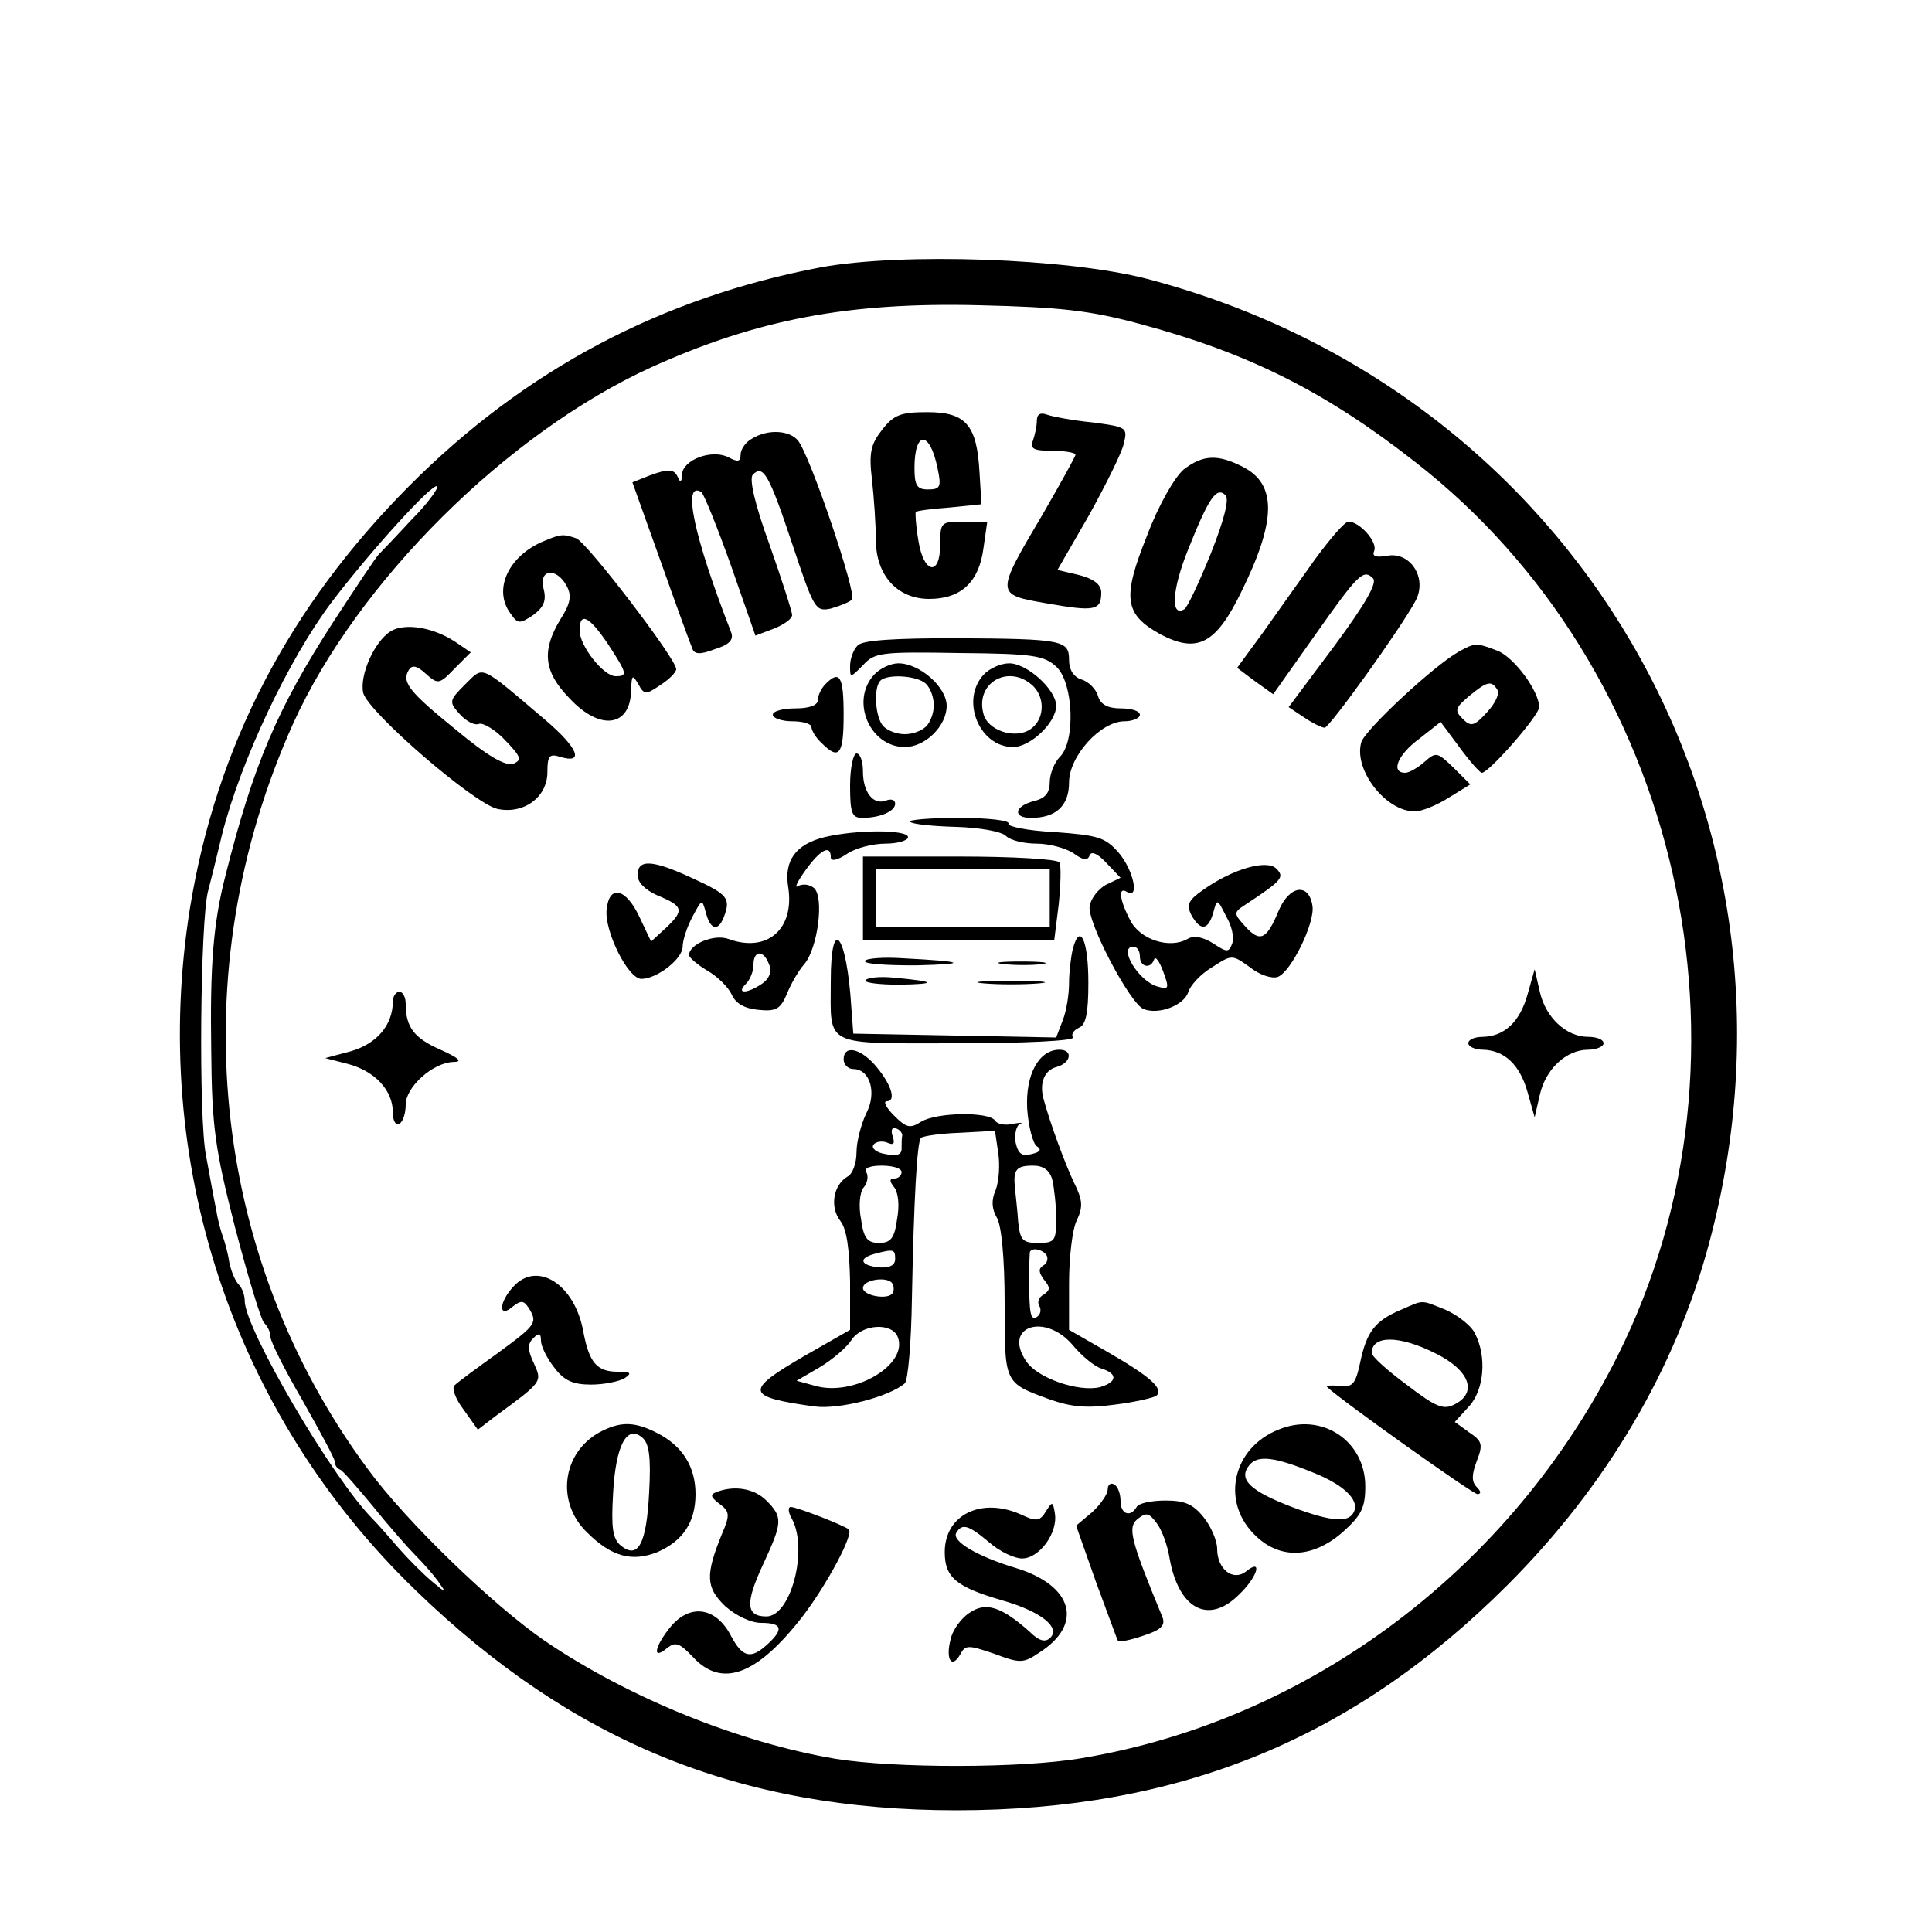 <?xml version="1.0" standalone="no"?>
<!DOCTYPE svg PUBLIC "-//W3C//DTD SVG 20010904//EN"
 "http://www.w3.org/TR/2001/REC-SVG-20010904/DTD/svg10.dtd">
<svg version="1.0" xmlns="http://www.w3.org/2000/svg"
 width="300pt" height="300pt" viewBox="0 0 300 300"
 preserveAspectRatio="xMidYMid meet">
<g transform="translate(0,300) scale(0.1,-0.1)"
fill="#000000" stroke="none">
<path d="M1275 2585 c-248 -47 -460 -159 -640 -340 -186 -187 -299 -403 -340
-655 -63 -393 66 -785 351 -1060 243 -235 503 -341 839 -341 346 0 616 110
856 350 154 154 261 336 313 531 178 662 -208 1323 -873 1497 -123 32 -379 41
-506 18z m495 -88 c168 -45 288 -105 427 -214 413 -321 549 -920 315 -1388
-165 -330 -478 -566 -832 -625 -92 -16 -291 -16 -383 -1 -148 25 -320 94 -451
183 -80 55 -215 185 -275 267 -245 331 -289 772 -116 1157 100 221 333 452
557 554 164 74 305 101 508 96 127 -3 172 -8 250 -29z m-1131 -304 c-24 -26
-47 -50 -50 -53 -4 -3 -35 -50 -71 -105 -88 -136 -125 -224 -168 -395 -19 -74
-24 -140 -22 -271 1 -120 6 -153 37 -275 20 -76 40 -143 45 -148 6 -6 10 -15
10 -22 0 -7 22 -51 50 -99 27 -48 50 -90 50 -95 0 -5 3 -10 8 -12 4 -1 27 -28
52 -58 24 -30 54 -64 65 -75 11 -11 27 -29 35 -40 14 -20 14 -20 -10 0 -13 11
-35 33 -50 50 -14 16 -32 37 -41 46 -62 62 -199 296 -199 339 0 9 -4 20 -9 25
-6 6 -12 21 -15 35 -2 14 -7 32 -10 40 -3 8 -8 26 -10 40 -3 14 -10 52 -16 85
-12 58 -9 365 3 411 3 11 13 51 22 89 29 114 103 271 170 360 60 79 157 186
164 180 2 -3 -15 -27 -40 -52z"/>
<path d="M1370 2333 c-18 -23 -21 -36 -16 -78 3 -27 6 -69 6 -93 0 -55 33 -92
83 -92 49 0 77 26 84 78 l6 42 -37 0 c-35 0 -36 -1 -36 -35 0 -51 -26 -46 -34
6 -4 23 -5 43 -4 44 2 2 25 5 53 7 l49 5 -3 49 c-4 74 -21 94 -81 94 -41 0
-52 -4 -70 -27z m86 -61 c6 -28 4 -32 -15 -32 -17 0 -21 6 -21 33 0 59 24 59
36 -1z"/>
<path d="M1610 2347 c0 -9 -3 -22 -6 -31 -5 -13 1 -16 30 -16 20 0 36 -3 36
-6 0 -3 -23 -44 -50 -91 -75 -127 -75 -126 6 -140 74 -13 84 -11 84 17 0 12
-11 21 -34 27 l-34 8 49 85 c26 47 51 97 54 111 6 25 5 26 -48 33 -31 3 -62 9
-71 12 -10 4 -16 1 -16 -9z"/>
<path d="M1168 2319 c-10 -5 -18 -17 -18 -25 0 -11 -4 -12 -19 -4 -26 13 -71
-4 -72 -27 0 -11 -3 -13 -6 -5 -6 14 -14 15 -46 3 l-25 -10 44 -123 c24 -68
46 -128 49 -135 3 -9 12 -10 35 -1 23 7 30 15 25 27 -58 149 -76 235 -46 217
4 -3 25 -55 46 -114 l38 -109 29 11 c15 6 28 15 28 21 0 5 -16 55 -35 109 -23
63 -32 103 -26 109 16 16 25 1 61 -107 34 -102 36 -106 60 -101 14 4 29 10 33
14 8 8 -65 224 -84 247 -13 16 -47 18 -71 3z"/>
<path d="M1838 2271 c-14 -12 -39 -55 -57 -103 -39 -97 -35 -122 21 -153 57
-30 86 -15 125 65 55 111 56 168 3 195 -39 20 -62 19 -92 -4z m42 -131 c-18
-44 -36 -83 -41 -86 -22 -13 -19 31 6 93 32 80 44 98 58 84 6 -6 -2 -38 -23
-91z"/>
<path d="M2043 2133 c-23 -32 -59 -83 -81 -114 l-41 -56 28 -21 28 -20 63 89
c69 98 77 106 92 91 7 -7 -12 -40 -60 -105 l-71 -95 24 -16 c13 -9 28 -16 32
-16 8 1 118 154 141 197 19 35 -8 77 -44 70 -18 -3 -24 -1 -20 8 5 14 -23 45
-40 45 -6 0 -28 -26 -51 -57z"/>
<path d="M845 2160 c-56 -23 -80 -76 -52 -113 11 -16 14 -16 35 -2 16 12 21
22 16 41 -8 30 20 34 36 4 8 -15 6 -27 -10 -52 -29 -48 -26 -81 14 -122 48
-52 96 -45 96 14 1 22 2 23 11 8 9 -17 12 -17 34 -2 14 9 25 20 25 25 0 16
-138 196 -155 203 -20 7 -24 7 -50 -4z m99 -160 c30 -46 31 -50 12 -50 -19 0
-56 47 -56 71 0 30 15 22 44 -21z"/>
<path d="M607 2020 c-26 -16 -49 -69 -43 -96 8 -30 171 -171 208 -180 41 -9
78 18 78 57 0 25 3 29 19 24 39 -12 29 13 -21 56 -106 90 -96 85 -126 56 -25
-25 -25 -27 -8 -46 10 -11 23 -18 30 -15 6 2 25 -9 40 -25 25 -26 27 -31 13
-37 -12 -4 -40 12 -88 52 -74 60 -86 75 -74 94 5 8 13 6 26 -6 19 -17 21 -17
45 8 l25 25 -25 17 c-34 22 -77 29 -99 16z"/>
<path d="M1332 1998 c-7 -7 -12 -21 -12 -32 0 -19 0 -19 20 1 18 20 28 21 150
19 116 -1 132 -4 151 -22 26 -26 29 -115 5 -139 -9 -9 -16 -27 -16 -40 0 -16
-7 -25 -25 -29 -30 -8 -33 -26 -4 -26 39 0 59 19 59 55 0 41 49 95 86 95 13 0
24 5 24 10 0 6 -13 10 -29 10 -21 0 -32 6 -36 19 -3 11 -15 23 -26 26 -12 4
-19 15 -19 30 0 31 -9 33 -176 34 -95 0 -144 -3 -152 -11z"/>
<path d="M2265 1988 c-39 -22 -144 -120 -151 -140 -13 -42 37 -108 83 -108 10
0 33 9 52 21 l34 21 -26 26 c-25 24 -27 25 -45 9 -10 -9 -24 -17 -30 -17 -23
0 -12 28 22 53 l33 26 29 -39 c16 -22 32 -40 35 -40 11 0 89 89 89 102 0 25
-40 79 -66 88 -31 12 -34 12 -59 -2z m60 -59 c4 -6 -3 -21 -16 -35 -20 -22
-25 -23 -38 -10 -13 13 -11 17 10 35 28 23 35 25 44 10z"/>
<path d="M1357 1952 c-37 -41 -6 -112 48 -112 32 0 65 33 65 64 0 29 -42 66
-75 66 -12 0 -29 -8 -38 -18z m81 -14 c7 -7 12 -21 12 -33 0 -12 -5 -26 -12
-33 -7 -7 -21 -12 -33 -12 -12 0 -26 5 -33 12 -13 13 -16 60 -5 71 11 11 58 8
71 -5z"/>
<path d="M1527 1952 c-36 -40 -6 -112 46 -112 27 0 67 38 67 64 0 25 -45 66
-73 66 -13 0 -31 -8 -40 -18z m78 -18 c19 -20 16 -53 -6 -67 -24 -15 -66 -1
-72 25 -13 49 41 78 78 42z"/>
<path d="M1282 1938 c-7 -7 -12 -18 -12 -25 0 -8 -13 -13 -35 -13 -19 0 -35
-4 -35 -10 0 -5 14 -10 30 -10 17 0 30 -4 30 -9 0 -5 7 -17 16 -25 27 -27 34
-18 34 44 0 60 -6 70 -28 48z"/>
<path d="M1320 1780 c0 -43 3 -50 19 -50 27 0 51 10 51 22 0 6 -6 8 -14 5 -20
-8 -36 13 -36 45 0 15 -4 28 -10 28 -5 0 -10 -22 -10 -50z"/>
<path d="M1413 1724 c4 -4 36 -7 72 -8 35 -1 70 -7 77 -14 7 -7 28 -12 48 -12
19 0 45 -7 57 -15 15 -11 22 -12 25 -3 3 7 13 2 26 -12 l22 -23 -23 -11 c-12
-7 -23 -21 -25 -33 -4 -25 63 -152 84 -160 24 -9 62 6 69 26 3 11 20 29 37 39
31 20 31 20 59 0 15 -12 34 -18 43 -15 21 8 58 84 54 110 -5 36 -35 33 -52 -6
-19 -46 -29 -51 -52 -26 -19 21 -19 22 1 35 56 37 60 42 47 55 -14 15 -68 0
-114 -33 -23 -16 -26 -23 -18 -39 14 -25 26 -24 34 4 6 22 6 22 20 -6 9 -15
13 -34 9 -43 -5 -13 -8 -13 -29 1 -16 10 -30 13 -40 7 -28 -16 -74 -1 -89 29
-17 32 -19 53 -5 44 20 -12 10 34 -13 61 -21 24 -32 27 -100 32 -42 2 -74 9
-71 13 3 5 -32 9 -77 9 -45 0 -79 -3 -76 -6z m357 -209 c0 -17 17 -20 22 -5 2
6 8 -2 14 -18 10 -27 9 -29 -8 -24 -29 7 -63 62 -38 62 6 0 10 -7 10 -15z"/>
<path d="M1280 1700 c-44 -11 -63 -36 -56 -78 10 -65 -33 -102 -93 -80 -22 8
-61 -8 -61 -25 0 -4 13 -15 28 -24 16 -9 33 -26 38 -37 6 -14 20 -22 41 -24
28 -3 35 1 45 25 6 15 18 36 27 46 21 25 31 104 15 118 -7 6 -18 7 -25 3 -6
-4 -1 7 12 25 23 32 39 40 39 20 0 -7 10 -5 25 5 13 9 40 16 60 16 19 0 35 5
35 10 0 12 -80 12 -130 0z m-86 -197 c5 -11 1 -22 -10 -30 -23 -16 -42 -17
-26 -1 7 7 12 20 12 30 0 23 16 23 24 1z"/>
<path d="M1340 1605 l0 -65 149 0 148 0 7 56 c3 30 4 60 1 65 -4 5 -73 9 -156
9 l-149 0 0 -65z m290 0 l0 -45 -135 0 -135 0 0 45 0 45 135 0 135 0 0 -45z"/>
<path d="M990 1641 c0 -11 12 -23 30 -31 41 -17 43 -23 15 -50 l-24 -22 -18
38 c-21 45 -47 51 -51 12 -4 -33 33 -108 54 -108 24 0 64 31 64 50 0 10 7 31
15 46 15 28 15 29 21 7 7 -27 19 -30 28 -7 11 29 6 35 -46 59 -64 30 -88 32
-88 6z"/>
<path d="M1666 1527 c-3 -12 -6 -36 -6 -54 0 -17 -4 -43 -10 -58 l-10 -26
-157 3 -158 3 -3 40 c-7 115 -32 147 -32 41 0 -103 -14 -96 197 -96 106 0 182
4 179 9 -3 5 1 11 9 15 11 4 15 22 15 70 0 66 -13 94 -24 53z"/>
<path d="M1343 1508 c-2 -5 33 -7 79 -7 84 2 77 6 -20 11 -30 2 -56 0 -59 -4z"/>
<path d="M1558 1503 c18 -2 45 -2 60 0 15 2 0 4 -33 4 -33 0 -45 -2 -27 -4z"/>
<path d="M1344 1478 c-3 -4 21 -7 53 -7 60 1 56 5 -10 11 -21 2 -40 0 -43 -4z"/>
<path d="M2372 1456 c-12 -43 -36 -65 -69 -66 -13 0 -23 -4 -23 -10 0 -5 10
-10 23 -10 33 -1 57 -23 69 -66 l11 -39 8 35 c9 40 41 70 75 70 13 0 24 5 24
10 0 6 -11 10 -24 10 -34 0 -66 30 -75 70 l-8 35 -11 -39z"/>
<path d="M1528 1473 c23 -2 61 -2 85 0 23 2 4 4 -43 4 -47 0 -66 -2 -42 -4z"/>
<path d="M610 1445 c0 -36 -24 -65 -64 -77 l-41 -11 35 -9 c42 -11 70 -41 70
-75 0 -13 4 -21 10 -18 6 3 10 17 10 30 0 27 42 65 74 66 15 0 9 6 -20 19 -41
18 -54 35 -54 71 0 10 -4 19 -10 19 -5 0 -10 -7 -10 -15z"/>
<path d="M1310 1355 c0 -8 7 -15 15 -15 26 0 37 -37 20 -69 -8 -17 -15 -44
-15 -60 0 -17 -6 -34 -14 -38 -22 -13 -28 -47 -11 -69 10 -13 14 -44 15 -94
l0 -75 -70 -40 c-95 -55 -93 -64 15 -79 38 -5 116 15 140 36 5 5 10 63 11 131
3 155 8 244 14 250 3 3 30 7 60 8 l55 3 5 -34 c3 -19 1 -45 -4 -58 -7 -16 -6
-29 2 -43 7 -12 12 -62 12 -133 0 -125 -1 -123 70 -149 34 -12 58 -14 102 -8
32 4 61 11 64 14 11 11 -11 30 -75 67 l-61 35 0 72 c0 40 5 84 12 98 10 21 9
32 -4 58 -13 27 -37 91 -48 132 -6 24 2 43 20 48 23 6 27 27 5 27 -32 0 -53
-39 -50 -92 2 -28 9 -54 15 -58 8 -5 5 -9 -8 -12 -15 -4 -21 0 -25 18 -2 13 1
26 7 29 6 2 1 2 -11 0 -12 -3 -24 -1 -28 5 -9 14 -91 13 -115 -2 -17 -11 -23
-9 -42 10 -12 12 -17 22 -11 22 16 0 6 29 -20 58 -23 25 -47 29 -47 7z m91
-118 c-1 -4 -1 -13 -1 -21 0 -9 -8 -12 -25 -8 -14 2 -22 9 -19 14 3 5 13 7 21
4 11 -5 13 -2 9 10 -3 9 -1 14 5 12 6 -2 10 -7 10 -11z m-1 -57 c0 -5 -5 -10
-11 -10 -8 0 -8 -4 -1 -13 7 -8 9 -29 5 -50 -4 -30 -10 -37 -28 -37 -18 0 -24
7 -28 37 -4 20 -2 42 4 49 6 7 8 18 4 24 -4 6 6 10 24 10 17 0 31 -4 31 -10z
m234 -12 c3 -13 6 -40 6 -60 0 -35 -2 -38 -28 -38 -24 0 -28 4 -31 33 -1 17
-4 41 -5 52 -3 29 2 35 28 35 16 0 26 -7 30 -22z m-244 -123 c0 -10 -9 -14
-25 -13 -29 3 -33 14 -7 21 30 8 32 7 32 -8z m235 6 c3 -5 1 -13 -5 -16 -8 -5
-7 -11 1 -22 10 -12 10 -16 0 -23 -8 -4 -11 -12 -7 -18 3 -6 2 -13 -4 -17 -10
-6 -12 5 -12 65 0 17 1 32 1 35 2 9 20 5 26 -4z m-239 -59 c-7 -11 -46 -4 -46
8 0 12 33 18 44 9 4 -4 5 -12 2 -17z m8 -68 c17 -43 -68 -93 -128 -76 l-29 8
36 21 c20 12 42 31 49 42 16 25 63 28 72 5z m272 -13 c14 -17 34 -33 44 -36
26 -8 25 -21 -2 -29 -33 -8 -98 14 -115 41 -36 54 30 75 73 24z"/>
<path d="M797 1002 c-23 -25 -23 -50 -1 -31 13 10 17 10 25 -2 14 -23 12 -26
-48 -70 -32 -23 -62 -45 -67 -50 -5 -4 1 -21 14 -38 l22 -31 26 20 c75 55 74
54 61 83 -10 21 -10 30 -1 39 9 9 12 8 12 -4 0 -8 9 -27 21 -42 15 -20 29 -26
57 -26 20 0 44 5 52 10 12 8 9 10 -11 10 -32 0 -44 14 -53 61 -13 75 -72 112
-109 71z"/>
<path d="M2175 966 c-40 -17 -53 -34 -63 -82 -7 -33 -12 -39 -32 -36 -13 1
-22 1 -19 -2 22 -21 226 -166 233 -166 6 0 6 4 -1 11 -8 8 -8 19 0 40 10 26 9
31 -12 45 l-22 16 21 23 c25 26 29 79 10 115 -6 12 -27 28 -45 36 -40 16 -33
16 -70 0z m55 -68 c52 -26 64 -60 30 -78 -18 -10 -29 -6 -76 30 -30 22 -54 44
-54 49 0 28 43 28 100 -1z"/>
<path d="M931 776 c-58 -32 -68 -108 -20 -155 38 -38 70 -47 110 -31 39 17 59
46 59 90 0 42 -20 75 -60 95 -35 18 -57 18 -89 1z m77 -93 c-4 -80 -17 -105
-44 -83 -13 11 -15 28 -12 81 4 74 21 107 45 87 11 -9 14 -30 11 -85z"/>
<path d="M1985 780 c-70 -28 -89 -109 -39 -161 39 -41 91 -40 139 2 29 26 35
38 35 71 0 71 -68 116 -135 88z m55 -67 c45 -18 70 -41 63 -59 -7 -19 -33 -18
-97 6 -65 25 -84 43 -66 65 13 16 39 13 100 -12z"/>
<path d="M1720 687 c0 -7 -11 -23 -24 -35 l-25 -21 31 -88 c18 -48 33 -90 34
-91 2 -2 19 1 39 8 28 9 35 16 30 29 -50 121 -54 139 -39 152 14 11 18 10 30
-6 8 -10 17 -35 20 -54 14 -80 61 -105 109 -56 28 27 36 56 10 35 -20 -16 -45
3 -45 35 0 12 -9 34 -21 49 -16 20 -29 26 -59 26 -21 0 -42 -4 -45 -10 -10
-17 -25 -11 -25 9 0 11 -4 23 -10 26 -5 3 -10 0 -10 -8z"/>
<path d="M1112 683 c-10 -4 -8 -8 5 -18 16 -12 17 -17 4 -47 -26 -64 -25 -83
5 -112 17 -15 40 -26 56 -26 33 0 35 -10 10 -33 -26 -24 -39 -21 -57 13 -23
44 -62 50 -92 16 -26 -31 -32 -56 -7 -35 13 10 19 8 40 -14 45 -49 100 -28
171 64 38 50 79 127 71 134 -6 6 -81 35 -90 35 -5 0 -4 -9 2 -19 25 -48 -2
-151 -40 -151 -32 0 -33 21 -5 81 30 65 31 73 5 99 -19 19 -50 24 -78 13z"/>
<path d="M1624 653 c-9 -15 -15 -16 -38 -5 -62 28 -119 0 -119 -58 0 -39 17
-54 89 -75 60 -17 91 -42 75 -58 -8 -8 -18 -5 -33 10 -43 38 -67 46 -92 29
-13 -8 -27 -27 -30 -42 -8 -31 2 -46 15 -23 8 15 12 15 53 1 40 -15 45 -15 70
2 69 44 52 104 -36 131 -60 18 -101 42 -93 55 9 15 19 12 51 -15 16 -14 39
-25 51 -25 27 0 56 40 51 70 -3 19 -4 19 -14 3z"/>
</g>
</svg>
